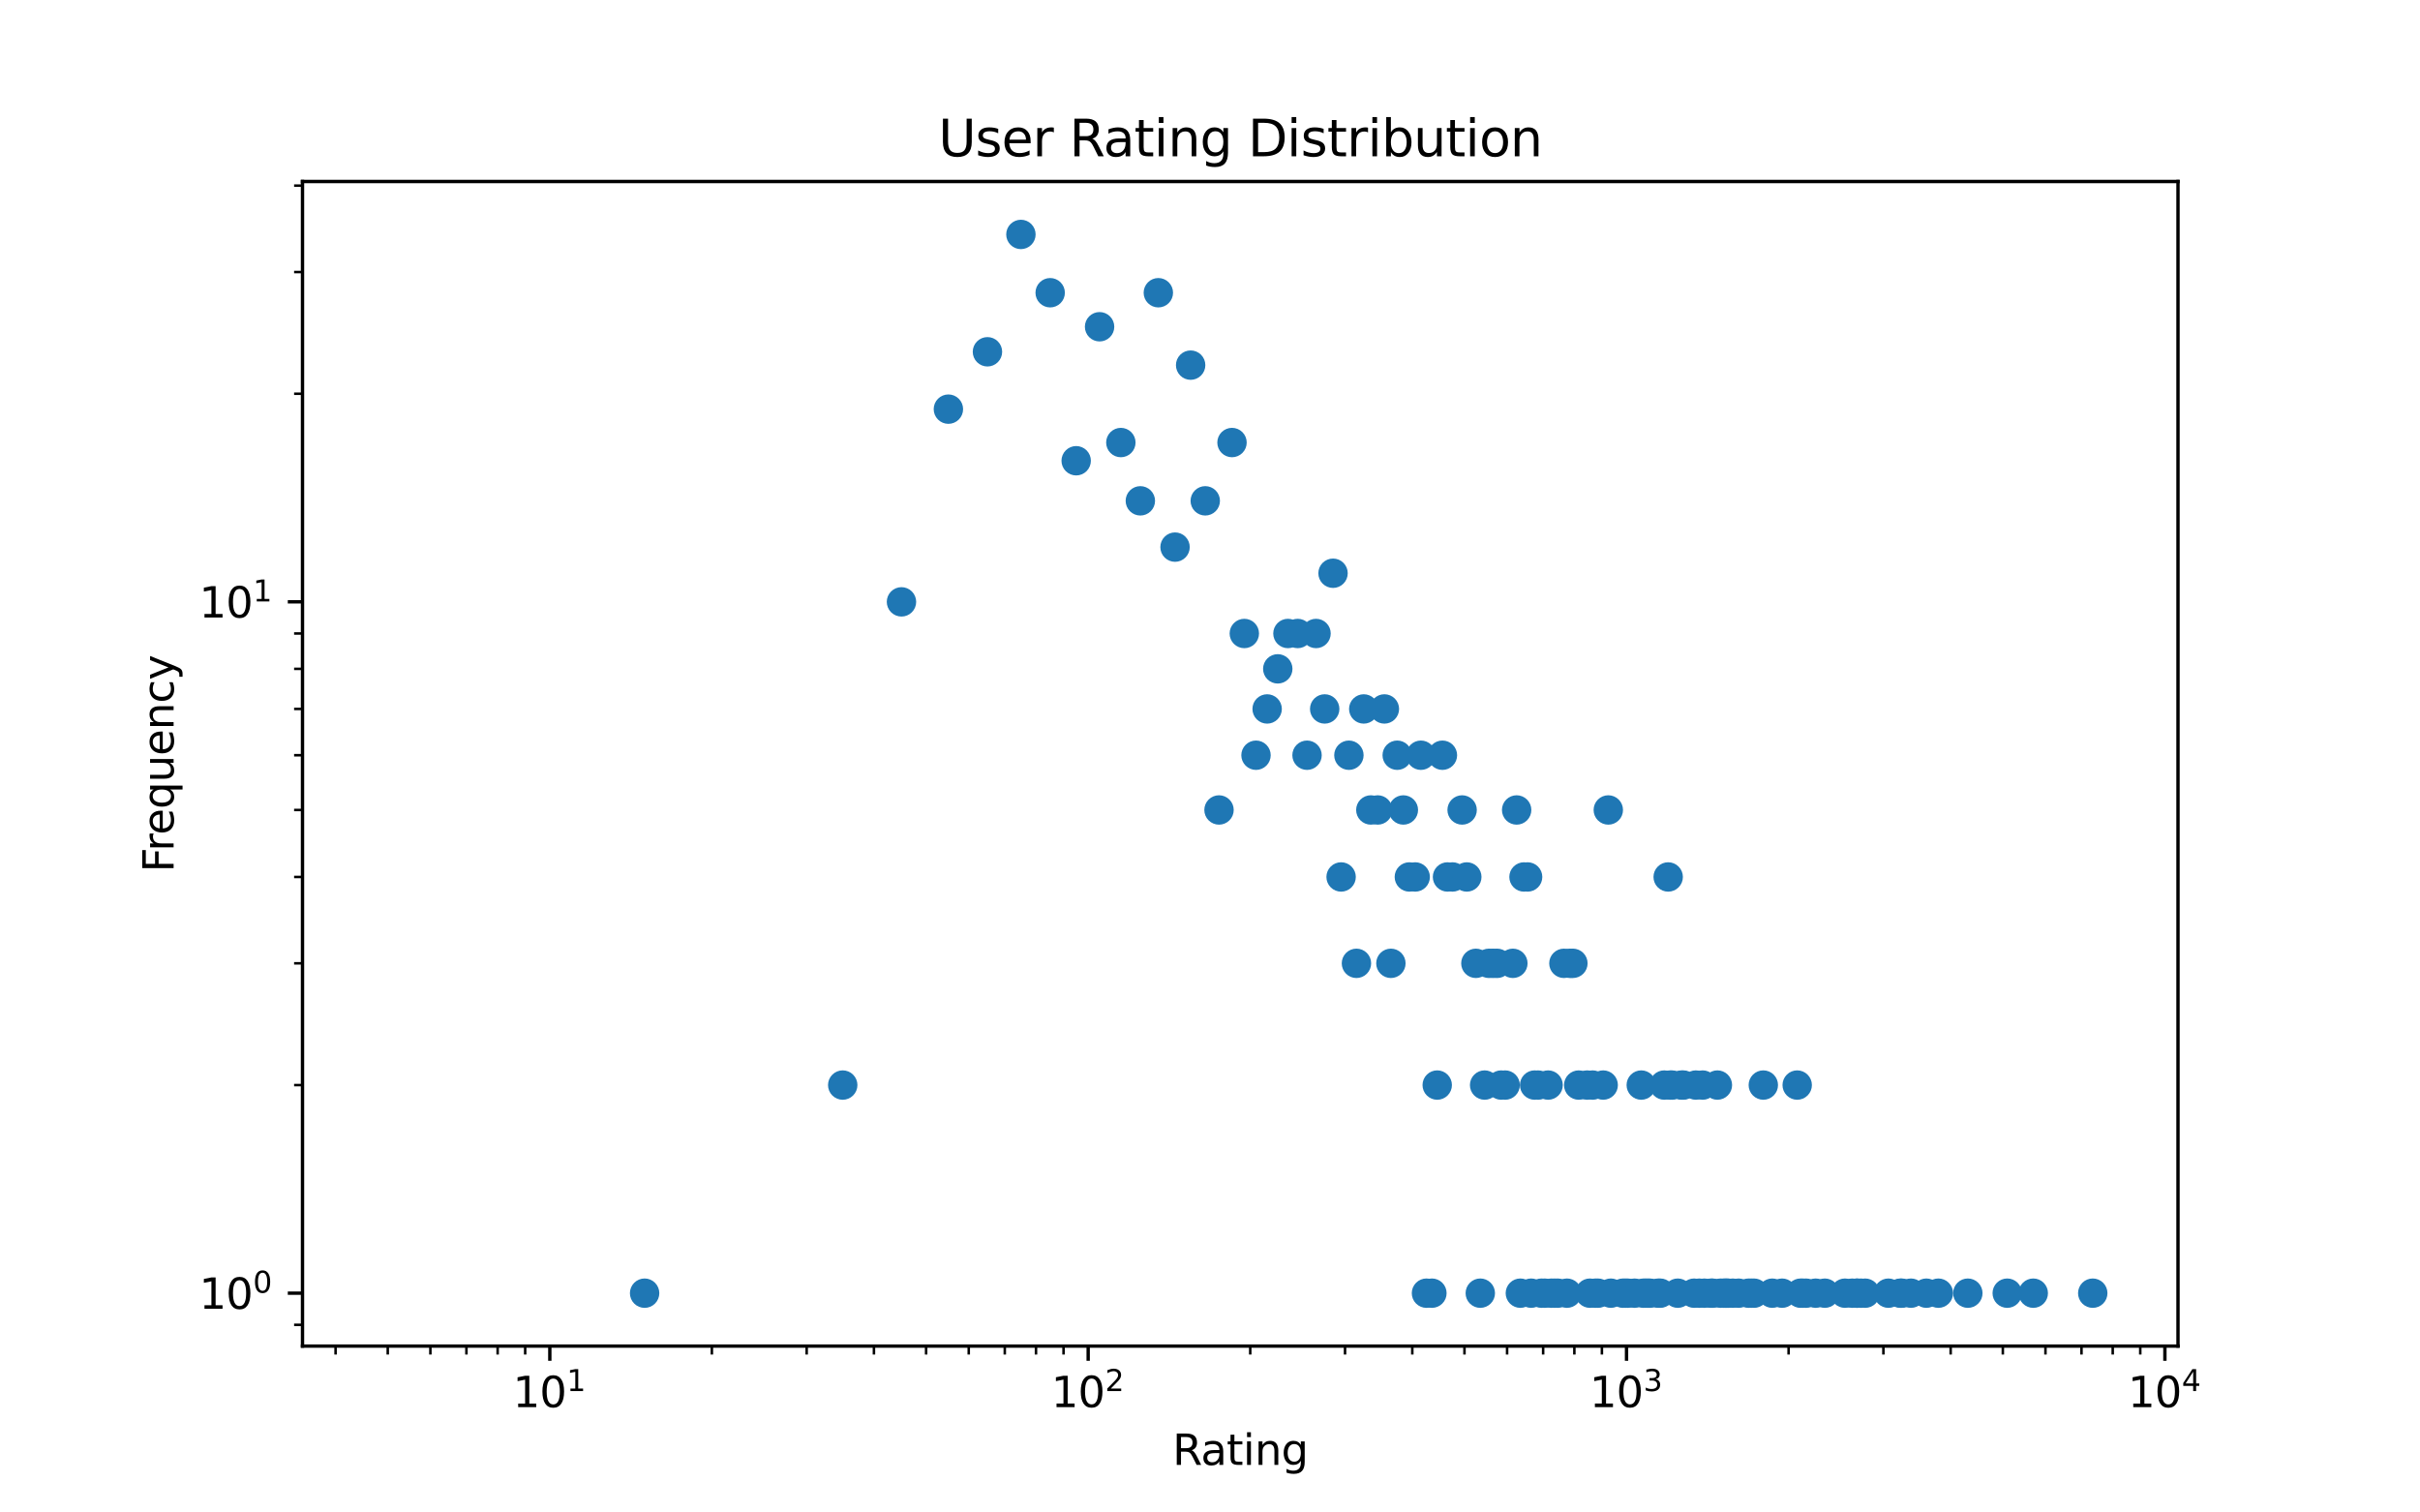<?xml version="1.0" encoding="utf-8" standalone="no"?>
<!DOCTYPE svg PUBLIC "-//W3C//DTD SVG 1.1//EN"
  "http://www.w3.org/Graphics/SVG/1.1/DTD/svg11.dtd">
<svg xmlns:xlink="http://www.w3.org/1999/xlink" width="576pt" height="360pt" viewBox="0 0 576 360" xmlns="http://www.w3.org/2000/svg" version="1.1">
 <defs>
  <style type="text/css">*{stroke-linejoin: round; stroke-linecap: butt}</style>
 </defs>
 <g id="figure_1">
  <g id="patch_1">
   <path d="M 0 360 
L 576 360 
L 576 0 
L 0 0 
z
" style="fill: #ffffff"/>
  </g>
  <g id="axes_1">
   <g id="patch_2">
    <path d="M 72 320.4 
L 518.4 320.4 
L 518.4 43.2 
L 72 43.2 
z
" style="fill: #ffffff"/>
   </g>
   <g id="PathCollection_1">
    <defs>
     <path id="m19fb1ab902" d="M 0 3 
C 0.796 3 1.559 2.684 2.121 2.121 
C 2.684 1.559 3 0.796 3 0 
C 3 -0.796 2.684 -1.559 2.121 -2.121 
C 1.559 -2.684 0.796 -3 0 -3 
C -0.796 -3 -1.559 -2.684 -2.121 -2.121 
C -2.684 -1.559 -3 -0.796 -3 0 
C -3 0.796 -2.684 1.559 -2.121 2.121 
C -1.559 2.684 -0.796 3 0 3 
z
" style="stroke: #1f77b4"/>
    </defs>
    <g clip-path="url(#p2f93cb91f7)">
     <use xlink:href="#m19fb1ab902" x="153.429" y="307.8" style="fill: #1f77b4; stroke: #1f77b4"/>
     <use xlink:href="#m19fb1ab902" x="200.581" y="258.266" style="fill: #1f77b4; stroke: #1f77b4"/>
     <use xlink:href="#m19fb1ab902" x="214.566" y="143.253" style="fill: #1f77b4; stroke: #1f77b4"/>
     <use xlink:href="#m19fb1ab902" x="225.734" y="97.385" style="fill: #1f77b4; stroke: #1f77b4"/>
     <use xlink:href="#m19fb1ab902" x="235.03" y="83.732" style="fill: #1f77b4; stroke: #1f77b4"/>
     <use xlink:href="#m19fb1ab902" x="242.994" y="55.8" style="fill: #1f77b4; stroke: #1f77b4"/>
     <use xlink:href="#m19fb1ab902" x="249.959" y="69.675" style="fill: #1f77b4; stroke: #1f77b4"/>
     <use xlink:href="#m19fb1ab902" x="256.149" y="109.666" style="fill: #1f77b4; stroke: #1f77b4"/>
     <use xlink:href="#m19fb1ab902" x="261.718" y="77.773" style="fill: #1f77b4; stroke: #1f77b4"/>
     <use xlink:href="#m19fb1ab902" x="266.781" y="105.334" style="fill: #1f77b4; stroke: #1f77b4"/>
     <use xlink:href="#m19fb1ab902" x="271.421" y="119.208" style="fill: #1f77b4; stroke: #1f77b4"/>
     <use xlink:href="#m19fb1ab902" x="275.704" y="69.675" style="fill: #1f77b4; stroke: #1f77b4"/>
     <use xlink:href="#m19fb1ab902" x="279.681" y="130.224" style="fill: #1f77b4; stroke: #1f77b4"/>
     <use xlink:href="#m19fb1ab902" x="283.392" y="86.909" style="fill: #1f77b4; stroke: #1f77b4"/>
     <use xlink:href="#m19fb1ab902" x="286.871" y="119.208" style="fill: #1f77b4; stroke: #1f77b4"/>
     <use xlink:href="#m19fb1ab902" x="290.146" y="192.787" style="fill: #1f77b4; stroke: #1f77b4"/>
     <use xlink:href="#m19fb1ab902" x="293.238" y="105.334" style="fill: #1f77b4; stroke: #1f77b4"/>
     <use xlink:href="#m19fb1ab902" x="296.168" y="150.782" style="fill: #1f77b4; stroke: #1f77b4"/>
     <use xlink:href="#m19fb1ab902" x="298.951" y="179.758" style="fill: #1f77b4; stroke: #1f77b4"/>
     <use xlink:href="#m19fb1ab902" x="301.601" y="168.742" style="fill: #1f77b4; stroke: #1f77b4"/>
     <use xlink:href="#m19fb1ab902" x="304.131" y="159.199" style="fill: #1f77b4; stroke: #1f77b4"/>
     <use xlink:href="#m19fb1ab902" x="306.551" y="150.782" style="fill: #1f77b4; stroke: #1f77b4"/>
     <use xlink:href="#m19fb1ab902" x="308.871" y="150.782" style="fill: #1f77b4; stroke: #1f77b4"/>
     <use xlink:href="#m19fb1ab902" x="311.097" y="179.758" style="fill: #1f77b4; stroke: #1f77b4"/>
     <use xlink:href="#m19fb1ab902" x="313.237" y="150.782" style="fill: #1f77b4; stroke: #1f77b4"/>
     <use xlink:href="#m19fb1ab902" x="315.299" y="168.742" style="fill: #1f77b4; stroke: #1f77b4"/>
     <use xlink:href="#m19fb1ab902" x="317.286" y="136.442" style="fill: #1f77b4; stroke: #1f77b4"/>
     <use xlink:href="#m19fb1ab902" x="319.206" y="208.733" style="fill: #1f77b4; stroke: #1f77b4"/>
     <use xlink:href="#m19fb1ab902" x="321.061" y="179.758" style="fill: #1f77b4; stroke: #1f77b4"/>
     <use xlink:href="#m19fb1ab902" x="322.856" y="229.291" style="fill: #1f77b4; stroke: #1f77b4"/>
     <use xlink:href="#m19fb1ab902" x="324.595" y="168.742" style="fill: #1f77b4; stroke: #1f77b4"/>
     <use xlink:href="#m19fb1ab902" x="326.282" y="192.787" style="fill: #1f77b4; stroke: #1f77b4"/>
     <use xlink:href="#m19fb1ab902" x="327.919" y="192.787" style="fill: #1f77b4; stroke: #1f77b4"/>
     <use xlink:href="#m19fb1ab902" x="329.509" y="168.742" style="fill: #1f77b4; stroke: #1f77b4"/>
     <use xlink:href="#m19fb1ab902" x="331.055" y="229.291" style="fill: #1f77b4; stroke: #1f77b4"/>
     <use xlink:href="#m19fb1ab902" x="332.559" y="179.758" style="fill: #1f77b4; stroke: #1f77b4"/>
     <use xlink:href="#m19fb1ab902" x="334.023" y="192.787" style="fill: #1f77b4; stroke: #1f77b4"/>
     <use xlink:href="#m19fb1ab902" x="335.45" y="208.733" style="fill: #1f77b4; stroke: #1f77b4"/>
     <use xlink:href="#m19fb1ab902" x="336.842" y="208.733" style="fill: #1f77b4; stroke: #1f77b4"/>
     <use xlink:href="#m19fb1ab902" x="338.199" y="179.758" style="fill: #1f77b4; stroke: #1f77b4"/>
     <use xlink:href="#m19fb1ab902" x="339.524" y="307.8" style="fill: #1f77b4; stroke: #1f77b4"/>
     <use xlink:href="#m19fb1ab902" x="340.818" y="307.8" style="fill: #1f77b4; stroke: #1f77b4"/>
     <use xlink:href="#m19fb1ab902" x="342.083" y="258.266" style="fill: #1f77b4; stroke: #1f77b4"/>
     <use xlink:href="#m19fb1ab902" x="343.32" y="179.758" style="fill: #1f77b4; stroke: #1f77b4"/>
     <use xlink:href="#m19fb1ab902" x="344.53" y="208.733" style="fill: #1f77b4; stroke: #1f77b4"/>
     <use xlink:href="#m19fb1ab902" x="345.714" y="208.733" style="fill: #1f77b4; stroke: #1f77b4"/>
     <use xlink:href="#m19fb1ab902" x="348.009" y="192.787" style="fill: #1f77b4; stroke: #1f77b4"/>
     <use xlink:href="#m19fb1ab902" x="349.122" y="208.733" style="fill: #1f77b4; stroke: #1f77b4"/>
     <use xlink:href="#m19fb1ab902" x="351.284" y="229.291" style="fill: #1f77b4; stroke: #1f77b4"/>
     <use xlink:href="#m19fb1ab902" x="352.334" y="307.8" style="fill: #1f77b4; stroke: #1f77b4"/>
     <use xlink:href="#m19fb1ab902" x="353.364" y="258.266" style="fill: #1f77b4; stroke: #1f77b4"/>
     <use xlink:href="#m19fb1ab902" x="354.376" y="229.291" style="fill: #1f77b4; stroke: #1f77b4"/>
     <use xlink:href="#m19fb1ab902" x="355.37" y="229.291" style="fill: #1f77b4; stroke: #1f77b4"/>
     <use xlink:href="#m19fb1ab902" x="356.346" y="229.291" style="fill: #1f77b4; stroke: #1f77b4"/>
     <use xlink:href="#m19fb1ab902" x="357.306" y="258.266" style="fill: #1f77b4; stroke: #1f77b4"/>
     <use xlink:href="#m19fb1ab902" x="358.249" y="258.266" style="fill: #1f77b4; stroke: #1f77b4"/>
     <use xlink:href="#m19fb1ab902" x="360.089" y="229.291" style="fill: #1f77b4; stroke: #1f77b4"/>
     <use xlink:href="#m19fb1ab902" x="360.986" y="192.787" style="fill: #1f77b4; stroke: #1f77b4"/>
     <use xlink:href="#m19fb1ab902" x="361.87" y="307.8" style="fill: #1f77b4; stroke: #1f77b4"/>
     <use xlink:href="#m19fb1ab902" x="362.739" y="208.733" style="fill: #1f77b4; stroke: #1f77b4"/>
     <use xlink:href="#m19fb1ab902" x="363.595" y="208.733" style="fill: #1f77b4; stroke: #1f77b4"/>
     <use xlink:href="#m19fb1ab902" x="364.439" y="307.8" style="fill: #1f77b4; stroke: #1f77b4"/>
     <use xlink:href="#m19fb1ab902" x="365.269" y="258.266" style="fill: #1f77b4; stroke: #1f77b4"/>
     <use xlink:href="#m19fb1ab902" x="366.088" y="258.266" style="fill: #1f77b4; stroke: #1f77b4"/>
     <use xlink:href="#m19fb1ab902" x="366.894" y="307.8" style="fill: #1f77b4; stroke: #1f77b4"/>
     <use xlink:href="#m19fb1ab902" x="367.689" y="307.8" style="fill: #1f77b4; stroke: #1f77b4"/>
     <use xlink:href="#m19fb1ab902" x="368.473" y="258.266" style="fill: #1f77b4; stroke: #1f77b4"/>
     <use xlink:href="#m19fb1ab902" x="369.246" y="307.8" style="fill: #1f77b4; stroke: #1f77b4"/>
     <use xlink:href="#m19fb1ab902" x="370.008" y="307.8" style="fill: #1f77b4; stroke: #1f77b4"/>
     <use xlink:href="#m19fb1ab902" x="370.76" y="307.8" style="fill: #1f77b4; stroke: #1f77b4"/>
     <use xlink:href="#m19fb1ab902" x="372.235" y="229.291" style="fill: #1f77b4; stroke: #1f77b4"/>
     <use xlink:href="#m19fb1ab902" x="372.957" y="307.8" style="fill: #1f77b4; stroke: #1f77b4"/>
     <use xlink:href="#m19fb1ab902" x="373.671" y="229.291" style="fill: #1f77b4; stroke: #1f77b4"/>
     <use xlink:href="#m19fb1ab902" x="374.375" y="229.291" style="fill: #1f77b4; stroke: #1f77b4"/>
     <use xlink:href="#m19fb1ab902" x="375.758" y="258.266" style="fill: #1f77b4; stroke: #1f77b4"/>
     <use xlink:href="#m19fb1ab902" x="377.77" y="258.266" style="fill: #1f77b4; stroke: #1f77b4"/>
     <use xlink:href="#m19fb1ab902" x="378.424" y="307.8" style="fill: #1f77b4; stroke: #1f77b4"/>
     <use xlink:href="#m19fb1ab902" x="379.071" y="258.266" style="fill: #1f77b4; stroke: #1f77b4"/>
     <use xlink:href="#m19fb1ab902" x="379.711" y="307.8" style="fill: #1f77b4; stroke: #1f77b4"/>
     <use xlink:href="#m19fb1ab902" x="380.343" y="307.8" style="fill: #1f77b4; stroke: #1f77b4"/>
     <use xlink:href="#m19fb1ab902" x="381.587" y="258.266" style="fill: #1f77b4; stroke: #1f77b4"/>
     <use xlink:href="#m19fb1ab902" x="382.803" y="192.787" style="fill: #1f77b4; stroke: #1f77b4"/>
     <use xlink:href="#m19fb1ab902" x="383.402" y="307.8" style="fill: #1f77b4; stroke: #1f77b4"/>
     <use xlink:href="#m19fb1ab902" x="386.301" y="307.8" style="fill: #1f77b4; stroke: #1f77b4"/>
     <use xlink:href="#m19fb1ab902" x="386.863" y="307.8" style="fill: #1f77b4; stroke: #1f77b4"/>
     <use xlink:href="#m19fb1ab902" x="387.42" y="307.8" style="fill: #1f77b4; stroke: #1f77b4"/>
     <use xlink:href="#m19fb1ab902" x="389.056" y="307.8" style="fill: #1f77b4; stroke: #1f77b4"/>
     <use xlink:href="#m19fb1ab902" x="390.647" y="258.266" style="fill: #1f77b4; stroke: #1f77b4"/>
     <use xlink:href="#m19fb1ab902" x="391.167" y="307.8" style="fill: #1f77b4; stroke: #1f77b4"/>
     <use xlink:href="#m19fb1ab902" x="391.682" y="307.8" style="fill: #1f77b4; stroke: #1f77b4"/>
     <use xlink:href="#m19fb1ab902" x="392.192" y="307.8" style="fill: #1f77b4; stroke: #1f77b4"/>
     <use xlink:href="#m19fb1ab902" x="392.698" y="307.8" style="fill: #1f77b4; stroke: #1f77b4"/>
     <use xlink:href="#m19fb1ab902" x="394.677" y="307.8" style="fill: #1f77b4; stroke: #1f77b4"/>
     <use xlink:href="#m19fb1ab902" x="395.161" y="307.8" style="fill: #1f77b4; stroke: #1f77b4"/>
     <use xlink:href="#m19fb1ab902" x="396.117" y="258.266" style="fill: #1f77b4; stroke: #1f77b4"/>
     <use xlink:href="#m19fb1ab902" x="397.056" y="208.733" style="fill: #1f77b4; stroke: #1f77b4"/>
     <use xlink:href="#m19fb1ab902" x="397.52" y="258.266" style="fill: #1f77b4; stroke: #1f77b4"/>
     <use xlink:href="#m19fb1ab902" x="397.979" y="258.266" style="fill: #1f77b4; stroke: #1f77b4"/>
     <use xlink:href="#m19fb1ab902" x="399.337" y="307.8" style="fill: #1f77b4; stroke: #1f77b4"/>
     <use xlink:href="#m19fb1ab902" x="400.224" y="258.266" style="fill: #1f77b4; stroke: #1f77b4"/>
     <use xlink:href="#m19fb1ab902" x="400.662" y="258.266" style="fill: #1f77b4; stroke: #1f77b4"/>
     <use xlink:href="#m19fb1ab902" x="403.221" y="307.8" style="fill: #1f77b4; stroke: #1f77b4"/>
     <use xlink:href="#m19fb1ab902" x="403.636" y="258.266" style="fill: #1f77b4; stroke: #1f77b4"/>
     <use xlink:href="#m19fb1ab902" x="404.458" y="307.8" style="fill: #1f77b4; stroke: #1f77b4"/>
     <use xlink:href="#m19fb1ab902" x="405.267" y="258.266" style="fill: #1f77b4; stroke: #1f77b4"/>
     <use xlink:href="#m19fb1ab902" x="405.668" y="307.8" style="fill: #1f77b4; stroke: #1f77b4"/>
     <use xlink:href="#m19fb1ab902" x="407.241" y="307.8" style="fill: #1f77b4; stroke: #1f77b4"/>
     <use xlink:href="#m19fb1ab902" x="407.627" y="307.8" style="fill: #1f77b4; stroke: #1f77b4"/>
     <use xlink:href="#m19fb1ab902" x="408.771" y="258.266" style="fill: #1f77b4; stroke: #1f77b4"/>
     <use xlink:href="#m19fb1ab902" x="409.52" y="307.8" style="fill: #1f77b4; stroke: #1f77b4"/>
     <use xlink:href="#m19fb1ab902" x="410.26" y="307.8" style="fill: #1f77b4; stroke: #1f77b4"/>
     <use xlink:href="#m19fb1ab902" x="410.626" y="307.8" style="fill: #1f77b4; stroke: #1f77b4"/>
     <use xlink:href="#m19fb1ab902" x="410.99" y="307.8" style="fill: #1f77b4; stroke: #1f77b4"/>
     <use xlink:href="#m19fb1ab902" x="411.351" y="307.8" style="fill: #1f77b4; stroke: #1f77b4"/>
     <use xlink:href="#m19fb1ab902" x="412.421" y="307.8" style="fill: #1f77b4; stroke: #1f77b4"/>
     <use xlink:href="#m19fb1ab902" x="413.817" y="307.8" style="fill: #1f77b4; stroke: #1f77b4"/>
     <use xlink:href="#m19fb1ab902" x="416.178" y="307.8" style="fill: #1f77b4; stroke: #1f77b4"/>
     <use xlink:href="#m19fb1ab902" x="416.835" y="307.8" style="fill: #1f77b4; stroke: #1f77b4"/>
     <use xlink:href="#m19fb1ab902" x="417.484" y="307.8" style="fill: #1f77b4; stroke: #1f77b4"/>
     <use xlink:href="#m19fb1ab902" x="419.697" y="258.266" style="fill: #1f77b4; stroke: #1f77b4"/>
     <use xlink:href="#m19fb1ab902" x="421.826" y="307.8" style="fill: #1f77b4; stroke: #1f77b4"/>
     <use xlink:href="#m19fb1ab902" x="424.164" y="307.8" style="fill: #1f77b4; stroke: #1f77b4"/>
     <use xlink:href="#m19fb1ab902" x="427.764" y="258.266" style="fill: #1f77b4; stroke: #1f77b4"/>
     <use xlink:href="#m19fb1ab902" x="428.563" y="307.8" style="fill: #1f77b4; stroke: #1f77b4"/>
     <use xlink:href="#m19fb1ab902" x="429.089" y="307.8" style="fill: #1f77b4; stroke: #1f77b4"/>
     <use xlink:href="#m19fb1ab902" x="429.87" y="307.8" style="fill: #1f77b4; stroke: #1f77b4"/>
     <use xlink:href="#m19fb1ab902" x="432.146" y="307.8" style="fill: #1f77b4; stroke: #1f77b4"/>
     <use xlink:href="#m19fb1ab902" x="434.334" y="307.8" style="fill: #1f77b4; stroke: #1f77b4"/>
     <use xlink:href="#m19fb1ab902" x="439.126" y="307.8" style="fill: #1f77b4; stroke: #1f77b4"/>
     <use xlink:href="#m19fb1ab902" x="440.849" y="307.8" style="fill: #1f77b4; stroke: #1f77b4"/>
     <use xlink:href="#m19fb1ab902" x="441.899" y="307.8" style="fill: #1f77b4; stroke: #1f77b4"/>
     <use xlink:href="#m19fb1ab902" x="442.106" y="307.8" style="fill: #1f77b4; stroke: #1f77b4"/>
     <use xlink:href="#m19fb1ab902" x="442.929" y="307.8" style="fill: #1f77b4; stroke: #1f77b4"/>
     <use xlink:href="#m19fb1ab902" x="443.941" y="307.8" style="fill: #1f77b4; stroke: #1f77b4"/>
     <use xlink:href="#m19fb1ab902" x="449.473" y="307.8" style="fill: #1f77b4; stroke: #1f77b4"/>
     <use xlink:href="#m19fb1ab902" x="452.304" y="307.8" style="fill: #1f77b4; stroke: #1f77b4"/>
     <use xlink:href="#m19fb1ab902" x="452.648" y="307.8" style="fill: #1f77b4; stroke: #1f77b4"/>
     <use xlink:href="#m19fb1ab902" x="454.834" y="307.8" style="fill: #1f77b4; stroke: #1f77b4"/>
     <use xlink:href="#m19fb1ab902" x="458.503" y="307.8" style="fill: #1f77b4; stroke: #1f77b4"/>
     <use xlink:href="#m19fb1ab902" x="461.361" y="307.8" style="fill: #1f77b4; stroke: #1f77b4"/>
     <use xlink:href="#m19fb1ab902" x="468.379" y="307.8" style="fill: #1f77b4; stroke: #1f77b4"/>
     <use xlink:href="#m19fb1ab902" x="477.755" y="307.8" style="fill: #1f77b4; stroke: #1f77b4"/>
     <use xlink:href="#m19fb1ab902" x="483.95" y="307.8" style="fill: #1f77b4; stroke: #1f77b4"/>
     <use xlink:href="#m19fb1ab902" x="498.109" y="307.8" style="fill: #1f77b4; stroke: #1f77b4"/>
    </g>
   </g>
   <g id="matplotlib.axis_1">
    <g id="xtick_1">
     <g id="line2d_1">
      <defs>
       <path id="m85a5ecf337" d="M 0 0 
L 0 3.5 
" style="stroke: #000000; stroke-width: 0.8"/>
      </defs>
      <g>
       <use xlink:href="#m85a5ecf337" x="130.865" y="320.4" style="stroke: #000000; stroke-width: 0.8"/>
      </g>
     </g>
     <g id="text_1">
      <!-- $\mathdefault{10^{1}}$ -->
      <g transform="translate(122.065 334.998) scale(0.1 -0.1)">
       <defs>
        <path id="DejaVuSans-31" d="M 794 531 
L 1825 531 
L 1825 4091 
L 703 3866 
L 703 4441 
L 1819 4666 
L 2450 4666 
L 2450 531 
L 3481 531 
L 3481 0 
L 794 0 
L 794 531 
z
" transform="scale(0.016)"/>
        <path id="DejaVuSans-30" d="M 2034 4250 
Q 1547 4250 1301 3770 
Q 1056 3291 1056 2328 
Q 1056 1369 1301 889 
Q 1547 409 2034 409 
Q 2525 409 2770 889 
Q 3016 1369 3016 2328 
Q 3016 3291 2770 3770 
Q 2525 4250 2034 4250 
z
M 2034 4750 
Q 2819 4750 3233 4129 
Q 3647 3509 3647 2328 
Q 3647 1150 3233 529 
Q 2819 -91 2034 -91 
Q 1250 -91 836 529 
Q 422 1150 422 2328 
Q 422 3509 836 4129 
Q 1250 4750 2034 4750 
z
" transform="scale(0.016)"/>
       </defs>
       <use xlink:href="#DejaVuSans-31" transform="translate(0 0.684)"/>
       <use xlink:href="#DejaVuSans-30" transform="translate(63.623 0.684)"/>
       <use xlink:href="#DejaVuSans-31" transform="translate(128.203 38.966) scale(0.7)"/>
      </g>
     </g>
    </g>
    <g id="xtick_2">
     <g id="line2d_2">
      <g>
       <use xlink:href="#m85a5ecf337" x="259.003" y="320.4" style="stroke: #000000; stroke-width: 0.8"/>
      </g>
     </g>
     <g id="text_2">
      <!-- $\mathdefault{10^{2}}$ -->
      <g transform="translate(250.203 334.998) scale(0.1 -0.1)">
       <defs>
        <path id="DejaVuSans-32" d="M 1228 531 
L 3431 531 
L 3431 0 
L 469 0 
L 469 531 
Q 828 903 1448 1529 
Q 2069 2156 2228 2338 
Q 2531 2678 2651 2914 
Q 2772 3150 2772 3378 
Q 2772 3750 2511 3984 
Q 2250 4219 1831 4219 
Q 1534 4219 1204 4116 
Q 875 4013 500 3803 
L 500 4441 
Q 881 4594 1212 4672 
Q 1544 4750 1819 4750 
Q 2544 4750 2975 4387 
Q 3406 4025 3406 3419 
Q 3406 3131 3298 2873 
Q 3191 2616 2906 2266 
Q 2828 2175 2409 1742 
Q 1991 1309 1228 531 
z
" transform="scale(0.016)"/>
       </defs>
       <use xlink:href="#DejaVuSans-31" transform="translate(0 0.766)"/>
       <use xlink:href="#DejaVuSans-30" transform="translate(63.623 0.766)"/>
       <use xlink:href="#DejaVuSans-32" transform="translate(128.203 39.047) scale(0.7)"/>
      </g>
     </g>
    </g>
    <g id="xtick_3">
     <g id="line2d_3">
      <g>
       <use xlink:href="#m85a5ecf337" x="387.142" y="320.4" style="stroke: #000000; stroke-width: 0.8"/>
      </g>
     </g>
     <g id="text_3">
      <!-- $\mathdefault{10^{3}}$ -->
      <g transform="translate(378.342 334.998) scale(0.1 -0.1)">
       <defs>
        <path id="DejaVuSans-33" d="M 2597 2516 
Q 3050 2419 3304 2112 
Q 3559 1806 3559 1356 
Q 3559 666 3084 287 
Q 2609 -91 1734 -91 
Q 1441 -91 1130 -33 
Q 819 25 488 141 
L 488 750 
Q 750 597 1062 519 
Q 1375 441 1716 441 
Q 2309 441 2620 675 
Q 2931 909 2931 1356 
Q 2931 1769 2642 2001 
Q 2353 2234 1838 2234 
L 1294 2234 
L 1294 2753 
L 1863 2753 
Q 2328 2753 2575 2939 
Q 2822 3125 2822 3475 
Q 2822 3834 2567 4026 
Q 2313 4219 1838 4219 
Q 1578 4219 1281 4162 
Q 984 4106 628 3988 
L 628 4550 
Q 988 4650 1302 4700 
Q 1616 4750 1894 4750 
Q 2613 4750 3031 4423 
Q 3450 4097 3450 3541 
Q 3450 3153 3228 2886 
Q 3006 2619 2597 2516 
z
" transform="scale(0.016)"/>
       </defs>
       <use xlink:href="#DejaVuSans-31" transform="translate(0 0.766)"/>
       <use xlink:href="#DejaVuSans-30" transform="translate(63.623 0.766)"/>
       <use xlink:href="#DejaVuSans-33" transform="translate(128.203 39.047) scale(0.7)"/>
      </g>
     </g>
    </g>
    <g id="xtick_4">
     <g id="line2d_4">
      <g>
       <use xlink:href="#m85a5ecf337" x="515.281" y="320.4" style="stroke: #000000; stroke-width: 0.8"/>
      </g>
     </g>
     <g id="text_4">
      <!-- $\mathdefault{10^{4}}$ -->
      <g transform="translate(506.481 334.998) scale(0.1 -0.1)">
       <defs>
        <path id="DejaVuSans-34" d="M 2419 4116 
L 825 1625 
L 2419 1625 
L 2419 4116 
z
M 2253 4666 
L 3047 4666 
L 3047 1625 
L 3713 1625 
L 3713 1100 
L 3047 1100 
L 3047 0 
L 2419 0 
L 2419 1100 
L 313 1100 
L 313 1709 
L 2253 4666 
z
" transform="scale(0.016)"/>
       </defs>
       <use xlink:href="#DejaVuSans-31" transform="translate(0 0.684)"/>
       <use xlink:href="#DejaVuSans-30" transform="translate(63.623 0.684)"/>
       <use xlink:href="#DejaVuSans-34" transform="translate(128.203 38.966) scale(0.7)"/>
      </g>
     </g>
    </g>
    <g id="xtick_5">
     <g id="line2d_5">
      <defs>
       <path id="me189295551" d="M 0 0 
L 0 2 
" style="stroke: #000000; stroke-width: 0.6"/>
      </defs>
      <g>
       <use xlink:href="#me189295551" x="79.873" y="320.4" style="stroke: #000000; stroke-width: 0.6"/>
      </g>
     </g>
    </g>
    <g id="xtick_6">
     <g id="line2d_6">
      <g>
       <use xlink:href="#me189295551" x="92.291" y="320.4" style="stroke: #000000; stroke-width: 0.6"/>
      </g>
     </g>
    </g>
    <g id="xtick_7">
     <g id="line2d_7">
      <g>
       <use xlink:href="#me189295551" x="102.437" y="320.4" style="stroke: #000000; stroke-width: 0.6"/>
      </g>
     </g>
    </g>
    <g id="xtick_8">
     <g id="line2d_8">
      <g>
       <use xlink:href="#me189295551" x="111.016" y="320.4" style="stroke: #000000; stroke-width: 0.6"/>
      </g>
     </g>
    </g>
    <g id="xtick_9">
     <g id="line2d_9">
      <g>
       <use xlink:href="#me189295551" x="118.447" y="320.4" style="stroke: #000000; stroke-width: 0.6"/>
      </g>
     </g>
    </g>
    <g id="xtick_10">
     <g id="line2d_10">
      <g>
       <use xlink:href="#me189295551" x="125.001" y="320.4" style="stroke: #000000; stroke-width: 0.6"/>
      </g>
     </g>
    </g>
    <g id="xtick_11">
     <g id="line2d_11">
      <g>
       <use xlink:href="#me189295551" x="169.438" y="320.4" style="stroke: #000000; stroke-width: 0.6"/>
      </g>
     </g>
    </g>
    <g id="xtick_12">
     <g id="line2d_12">
      <g>
       <use xlink:href="#me189295551" x="192.002" y="320.4" style="stroke: #000000; stroke-width: 0.6"/>
      </g>
     </g>
    </g>
    <g id="xtick_13">
     <g id="line2d_13">
      <g>
       <use xlink:href="#me189295551" x="208.012" y="320.4" style="stroke: #000000; stroke-width: 0.6"/>
      </g>
     </g>
    </g>
    <g id="xtick_14">
     <g id="line2d_14">
      <g>
       <use xlink:href="#me189295551" x="220.43" y="320.4" style="stroke: #000000; stroke-width: 0.6"/>
      </g>
     </g>
    </g>
    <g id="xtick_15">
     <g id="line2d_15">
      <g>
       <use xlink:href="#me189295551" x="230.576" y="320.4" style="stroke: #000000; stroke-width: 0.6"/>
      </g>
     </g>
    </g>
    <g id="xtick_16">
     <g id="line2d_16">
      <g>
       <use xlink:href="#me189295551" x="239.154" y="320.4" style="stroke: #000000; stroke-width: 0.6"/>
      </g>
     </g>
    </g>
    <g id="xtick_17">
     <g id="line2d_17">
      <g>
       <use xlink:href="#me189295551" x="246.585" y="320.4" style="stroke: #000000; stroke-width: 0.6"/>
      </g>
     </g>
    </g>
    <g id="xtick_18">
     <g id="line2d_18">
      <g>
       <use xlink:href="#me189295551" x="253.14" y="320.4" style="stroke: #000000; stroke-width: 0.6"/>
      </g>
     </g>
    </g>
    <g id="xtick_19">
     <g id="line2d_19">
      <g>
       <use xlink:href="#me189295551" x="297.577" y="320.4" style="stroke: #000000; stroke-width: 0.6"/>
      </g>
     </g>
    </g>
    <g id="xtick_20">
     <g id="line2d_20">
      <g>
       <use xlink:href="#me189295551" x="320.141" y="320.4" style="stroke: #000000; stroke-width: 0.6"/>
      </g>
     </g>
    </g>
    <g id="xtick_21">
     <g id="line2d_21">
      <g>
       <use xlink:href="#me189295551" x="336.15" y="320.4" style="stroke: #000000; stroke-width: 0.6"/>
      </g>
     </g>
    </g>
    <g id="xtick_22">
     <g id="line2d_22">
      <g>
       <use xlink:href="#me189295551" x="348.568" y="320.4" style="stroke: #000000; stroke-width: 0.6"/>
      </g>
     </g>
    </g>
    <g id="xtick_23">
     <g id="line2d_23">
      <g>
       <use xlink:href="#me189295551" x="358.715" y="320.4" style="stroke: #000000; stroke-width: 0.6"/>
      </g>
     </g>
    </g>
    <g id="xtick_24">
     <g id="line2d_24">
      <g>
       <use xlink:href="#me189295551" x="367.293" y="320.4" style="stroke: #000000; stroke-width: 0.6"/>
      </g>
     </g>
    </g>
    <g id="xtick_25">
     <g id="line2d_25">
      <g>
       <use xlink:href="#me189295551" x="374.724" y="320.4" style="stroke: #000000; stroke-width: 0.6"/>
      </g>
     </g>
    </g>
    <g id="xtick_26">
     <g id="line2d_26">
      <g>
       <use xlink:href="#me189295551" x="381.279" y="320.4" style="stroke: #000000; stroke-width: 0.6"/>
      </g>
     </g>
    </g>
    <g id="xtick_27">
     <g id="line2d_27">
      <g>
       <use xlink:href="#me189295551" x="425.716" y="320.4" style="stroke: #000000; stroke-width: 0.6"/>
      </g>
     </g>
    </g>
    <g id="xtick_28">
     <g id="line2d_28">
      <g>
       <use xlink:href="#me189295551" x="448.28" y="320.4" style="stroke: #000000; stroke-width: 0.6"/>
      </g>
     </g>
    </g>
    <g id="xtick_29">
     <g id="line2d_29">
      <g>
       <use xlink:href="#me189295551" x="464.289" y="320.4" style="stroke: #000000; stroke-width: 0.6"/>
      </g>
     </g>
    </g>
    <g id="xtick_30">
     <g id="line2d_30">
      <g>
       <use xlink:href="#me189295551" x="476.707" y="320.4" style="stroke: #000000; stroke-width: 0.6"/>
      </g>
     </g>
    </g>
    <g id="xtick_31">
     <g id="line2d_31">
      <g>
       <use xlink:href="#me189295551" x="486.853" y="320.4" style="stroke: #000000; stroke-width: 0.6"/>
      </g>
     </g>
    </g>
    <g id="xtick_32">
     <g id="line2d_32">
      <g>
       <use xlink:href="#me189295551" x="495.432" y="320.4" style="stroke: #000000; stroke-width: 0.6"/>
      </g>
     </g>
    </g>
    <g id="xtick_33">
     <g id="line2d_33">
      <g>
       <use xlink:href="#me189295551" x="502.863" y="320.4" style="stroke: #000000; stroke-width: 0.6"/>
      </g>
     </g>
    </g>
    <g id="xtick_34">
     <g id="line2d_34">
      <g>
       <use xlink:href="#me189295551" x="509.417" y="320.4" style="stroke: #000000; stroke-width: 0.6"/>
      </g>
     </g>
    </g>
    <g id="text_5">
     <!-- Rating -->
     <g transform="translate(279.082 348.677) scale(0.1 -0.1)">
      <defs>
       <path id="DejaVuSans-52" d="M 2841 2188 
Q 3044 2119 3236 1894 
Q 3428 1669 3622 1275 
L 4263 0 
L 3584 0 
L 2988 1197 
Q 2756 1666 2539 1819 
Q 2322 1972 1947 1972 
L 1259 1972 
L 1259 0 
L 628 0 
L 628 4666 
L 2053 4666 
Q 2853 4666 3247 4331 
Q 3641 3997 3641 3322 
Q 3641 2881 3436 2590 
Q 3231 2300 2841 2188 
z
M 1259 4147 
L 1259 2491 
L 2053 2491 
Q 2509 2491 2742 2702 
Q 2975 2913 2975 3322 
Q 2975 3731 2742 3939 
Q 2509 4147 2053 4147 
L 1259 4147 
z
" transform="scale(0.016)"/>
       <path id="DejaVuSans-61" d="M 2194 1759 
Q 1497 1759 1228 1600 
Q 959 1441 959 1056 
Q 959 750 1161 570 
Q 1363 391 1709 391 
Q 2188 391 2477 730 
Q 2766 1069 2766 1631 
L 2766 1759 
L 2194 1759 
z
M 3341 1997 
L 3341 0 
L 2766 0 
L 2766 531 
Q 2569 213 2275 61 
Q 1981 -91 1556 -91 
Q 1019 -91 701 211 
Q 384 513 384 1019 
Q 384 1609 779 1909 
Q 1175 2209 1959 2209 
L 2766 2209 
L 2766 2266 
Q 2766 2663 2505 2880 
Q 2244 3097 1772 3097 
Q 1472 3097 1187 3025 
Q 903 2953 641 2809 
L 641 3341 
Q 956 3463 1253 3523 
Q 1550 3584 1831 3584 
Q 2591 3584 2966 3190 
Q 3341 2797 3341 1997 
z
" transform="scale(0.016)"/>
       <path id="DejaVuSans-74" d="M 1172 4494 
L 1172 3500 
L 2356 3500 
L 2356 3053 
L 1172 3053 
L 1172 1153 
Q 1172 725 1289 603 
Q 1406 481 1766 481 
L 2356 481 
L 2356 0 
L 1766 0 
Q 1100 0 847 248 
Q 594 497 594 1153 
L 594 3053 
L 172 3053 
L 172 3500 
L 594 3500 
L 594 4494 
L 1172 4494 
z
" transform="scale(0.016)"/>
       <path id="DejaVuSans-69" d="M 603 3500 
L 1178 3500 
L 1178 0 
L 603 0 
L 603 3500 
z
M 603 4863 
L 1178 4863 
L 1178 4134 
L 603 4134 
L 603 4863 
z
" transform="scale(0.016)"/>
       <path id="DejaVuSans-6e" d="M 3513 2113 
L 3513 0 
L 2938 0 
L 2938 2094 
Q 2938 2591 2744 2837 
Q 2550 3084 2163 3084 
Q 1697 3084 1428 2787 
Q 1159 2491 1159 1978 
L 1159 0 
L 581 0 
L 581 3500 
L 1159 3500 
L 1159 2956 
Q 1366 3272 1645 3428 
Q 1925 3584 2291 3584 
Q 2894 3584 3203 3211 
Q 3513 2838 3513 2113 
z
" transform="scale(0.016)"/>
       <path id="DejaVuSans-67" d="M 2906 1791 
Q 2906 2416 2648 2759 
Q 2391 3103 1925 3103 
Q 1463 3103 1205 2759 
Q 947 2416 947 1791 
Q 947 1169 1205 825 
Q 1463 481 1925 481 
Q 2391 481 2648 825 
Q 2906 1169 2906 1791 
z
M 3481 434 
Q 3481 -459 3084 -895 
Q 2688 -1331 1869 -1331 
Q 1566 -1331 1297 -1286 
Q 1028 -1241 775 -1147 
L 775 -588 
Q 1028 -725 1275 -790 
Q 1522 -856 1778 -856 
Q 2344 -856 2625 -561 
Q 2906 -266 2906 331 
L 2906 616 
Q 2728 306 2450 153 
Q 2172 0 1784 0 
Q 1141 0 747 490 
Q 353 981 353 1791 
Q 353 2603 747 3093 
Q 1141 3584 1784 3584 
Q 2172 3584 2450 3431 
Q 2728 3278 2906 2969 
L 2906 3500 
L 3481 3500 
L 3481 434 
z
" transform="scale(0.016)"/>
      </defs>
      <use xlink:href="#DejaVuSans-52"/>
      <use xlink:href="#DejaVuSans-61" transform="translate(67.232 0)"/>
      <use xlink:href="#DejaVuSans-74" transform="translate(128.512 0)"/>
      <use xlink:href="#DejaVuSans-69" transform="translate(167.721 0)"/>
      <use xlink:href="#DejaVuSans-6e" transform="translate(195.504 0)"/>
      <use xlink:href="#DejaVuSans-67" transform="translate(258.883 0)"/>
     </g>
    </g>
   </g>
   <g id="matplotlib.axis_2">
    <g id="ytick_1">
     <g id="line2d_35">
      <defs>
       <path id="medee766fec" d="M 0 0 
L -3.5 0 
" style="stroke: #000000; stroke-width: 0.8"/>
      </defs>
      <g>
       <use xlink:href="#medee766fec" x="72" y="307.8" style="stroke: #000000; stroke-width: 0.8"/>
      </g>
     </g>
     <g id="text_6">
      <!-- $\mathdefault{10^{0}}$ -->
      <g transform="translate(47.4 311.599) scale(0.1 -0.1)">
       <use xlink:href="#DejaVuSans-31" transform="translate(0 0.766)"/>
       <use xlink:href="#DejaVuSans-30" transform="translate(63.623 0.766)"/>
       <use xlink:href="#DejaVuSans-30" transform="translate(128.203 39.047) scale(0.7)"/>
      </g>
     </g>
    </g>
    <g id="ytick_2">
     <g id="line2d_36">
      <g>
       <use xlink:href="#medee766fec" x="72" y="143.253" style="stroke: #000000; stroke-width: 0.8"/>
      </g>
     </g>
     <g id="text_7">
      <!-- $\mathdefault{10^{1}}$ -->
      <g transform="translate(47.4 147.052) scale(0.1 -0.1)">
       <use xlink:href="#DejaVuSans-31" transform="translate(0 0.684)"/>
       <use xlink:href="#DejaVuSans-30" transform="translate(63.623 0.684)"/>
       <use xlink:href="#DejaVuSans-31" transform="translate(128.203 38.966) scale(0.7)"/>
      </g>
     </g>
    </g>
    <g id="ytick_3">
     <g id="line2d_37">
      <defs>
       <path id="m78dc66b55e" d="M 0 0 
L -2 0 
" style="stroke: #000000; stroke-width: 0.6"/>
      </defs>
      <g>
       <use xlink:href="#m78dc66b55e" x="72" y="315.329" style="stroke: #000000; stroke-width: 0.6"/>
      </g>
     </g>
    </g>
    <g id="ytick_4">
     <g id="line2d_38">
      <g>
       <use xlink:href="#m78dc66b55e" x="72" y="258.266" style="stroke: #000000; stroke-width: 0.6"/>
      </g>
     </g>
    </g>
    <g id="ytick_5">
     <g id="line2d_39">
      <g>
       <use xlink:href="#m78dc66b55e" x="72" y="229.291" style="stroke: #000000; stroke-width: 0.6"/>
      </g>
     </g>
    </g>
    <g id="ytick_6">
     <g id="line2d_40">
      <g>
       <use xlink:href="#m78dc66b55e" x="72" y="208.733" style="stroke: #000000; stroke-width: 0.6"/>
      </g>
     </g>
    </g>
    <g id="ytick_7">
     <g id="line2d_41">
      <g>
       <use xlink:href="#m78dc66b55e" x="72" y="192.787" style="stroke: #000000; stroke-width: 0.6"/>
      </g>
     </g>
    </g>
    <g id="ytick_8">
     <g id="line2d_42">
      <g>
       <use xlink:href="#m78dc66b55e" x="72" y="179.758" style="stroke: #000000; stroke-width: 0.6"/>
      </g>
     </g>
    </g>
    <g id="ytick_9">
     <g id="line2d_43">
      <g>
       <use xlink:href="#m78dc66b55e" x="72" y="168.742" style="stroke: #000000; stroke-width: 0.6"/>
      </g>
     </g>
    </g>
    <g id="ytick_10">
     <g id="line2d_44">
      <g>
       <use xlink:href="#m78dc66b55e" x="72" y="159.199" style="stroke: #000000; stroke-width: 0.6"/>
      </g>
     </g>
    </g>
    <g id="ytick_11">
     <g id="line2d_45">
      <g>
       <use xlink:href="#m78dc66b55e" x="72" y="150.782" style="stroke: #000000; stroke-width: 0.6"/>
      </g>
     </g>
    </g>
    <g id="ytick_12">
     <g id="line2d_46">
      <g>
       <use xlink:href="#m78dc66b55e" x="72" y="93.72" style="stroke: #000000; stroke-width: 0.6"/>
      </g>
     </g>
    </g>
    <g id="ytick_13">
     <g id="line2d_47">
      <g>
       <use xlink:href="#m78dc66b55e" x="72" y="64.744" style="stroke: #000000; stroke-width: 0.6"/>
      </g>
     </g>
    </g>
    <g id="ytick_14">
     <g id="line2d_48">
      <g>
       <use xlink:href="#m78dc66b55e" x="72" y="44.186" style="stroke: #000000; stroke-width: 0.6"/>
      </g>
     </g>
    </g>
    <g id="text_8">
     <!-- Frequency -->
     <g transform="translate(41.32 207.63) rotate(-90) scale(0.1 -0.1)">
      <defs>
       <path id="DejaVuSans-46" d="M 628 4666 
L 3309 4666 
L 3309 4134 
L 1259 4134 
L 1259 2759 
L 3109 2759 
L 3109 2228 
L 1259 2228 
L 1259 0 
L 628 0 
L 628 4666 
z
" transform="scale(0.016)"/>
       <path id="DejaVuSans-72" d="M 2631 2963 
Q 2534 3019 2420 3045 
Q 2306 3072 2169 3072 
Q 1681 3072 1420 2755 
Q 1159 2438 1159 1844 
L 1159 0 
L 581 0 
L 581 3500 
L 1159 3500 
L 1159 2956 
Q 1341 3275 1631 3429 
Q 1922 3584 2338 3584 
Q 2397 3584 2469 3576 
Q 2541 3569 2628 3553 
L 2631 2963 
z
" transform="scale(0.016)"/>
       <path id="DejaVuSans-65" d="M 3597 1894 
L 3597 1613 
L 953 1613 
Q 991 1019 1311 708 
Q 1631 397 2203 397 
Q 2534 397 2845 478 
Q 3156 559 3463 722 
L 3463 178 
Q 3153 47 2828 -22 
Q 2503 -91 2169 -91 
Q 1331 -91 842 396 
Q 353 884 353 1716 
Q 353 2575 817 3079 
Q 1281 3584 2069 3584 
Q 2775 3584 3186 3129 
Q 3597 2675 3597 1894 
z
M 3022 2063 
Q 3016 2534 2758 2815 
Q 2500 3097 2075 3097 
Q 1594 3097 1305 2825 
Q 1016 2553 972 2059 
L 3022 2063 
z
" transform="scale(0.016)"/>
       <path id="DejaVuSans-71" d="M 947 1747 
Q 947 1113 1208 752 
Q 1469 391 1925 391 
Q 2381 391 2643 752 
Q 2906 1113 2906 1747 
Q 2906 2381 2643 2742 
Q 2381 3103 1925 3103 
Q 1469 3103 1208 2742 
Q 947 2381 947 1747 
z
M 2906 525 
Q 2725 213 2448 61 
Q 2172 -91 1784 -91 
Q 1150 -91 751 415 
Q 353 922 353 1747 
Q 353 2572 751 3078 
Q 1150 3584 1784 3584 
Q 2172 3584 2448 3432 
Q 2725 3281 2906 2969 
L 2906 3500 
L 3481 3500 
L 3481 -1331 
L 2906 -1331 
L 2906 525 
z
" transform="scale(0.016)"/>
       <path id="DejaVuSans-75" d="M 544 1381 
L 544 3500 
L 1119 3500 
L 1119 1403 
Q 1119 906 1312 657 
Q 1506 409 1894 409 
Q 2359 409 2629 706 
Q 2900 1003 2900 1516 
L 2900 3500 
L 3475 3500 
L 3475 0 
L 2900 0 
L 2900 538 
Q 2691 219 2414 64 
Q 2138 -91 1772 -91 
Q 1169 -91 856 284 
Q 544 659 544 1381 
z
M 1991 3584 
L 1991 3584 
z
" transform="scale(0.016)"/>
       <path id="DejaVuSans-63" d="M 3122 3366 
L 3122 2828 
Q 2878 2963 2633 3030 
Q 2388 3097 2138 3097 
Q 1578 3097 1268 2742 
Q 959 2388 959 1747 
Q 959 1106 1268 751 
Q 1578 397 2138 397 
Q 2388 397 2633 464 
Q 2878 531 3122 666 
L 3122 134 
Q 2881 22 2623 -34 
Q 2366 -91 2075 -91 
Q 1284 -91 818 406 
Q 353 903 353 1747 
Q 353 2603 823 3093 
Q 1294 3584 2113 3584 
Q 2378 3584 2631 3529 
Q 2884 3475 3122 3366 
z
" transform="scale(0.016)"/>
       <path id="DejaVuSans-79" d="M 2059 -325 
Q 1816 -950 1584 -1140 
Q 1353 -1331 966 -1331 
L 506 -1331 
L 506 -850 
L 844 -850 
Q 1081 -850 1212 -737 
Q 1344 -625 1503 -206 
L 1606 56 
L 191 3500 
L 800 3500 
L 1894 763 
L 2988 3500 
L 3597 3500 
L 2059 -325 
z
" transform="scale(0.016)"/>
      </defs>
      <use xlink:href="#DejaVuSans-46"/>
      <use xlink:href="#DejaVuSans-72" transform="translate(50.27 0)"/>
      <use xlink:href="#DejaVuSans-65" transform="translate(89.133 0)"/>
      <use xlink:href="#DejaVuSans-71" transform="translate(150.656 0)"/>
      <use xlink:href="#DejaVuSans-75" transform="translate(214.133 0)"/>
      <use xlink:href="#DejaVuSans-65" transform="translate(277.512 0)"/>
      <use xlink:href="#DejaVuSans-6e" transform="translate(339.035 0)"/>
      <use xlink:href="#DejaVuSans-63" transform="translate(402.414 0)"/>
      <use xlink:href="#DejaVuSans-79" transform="translate(457.395 0)"/>
     </g>
    </g>
   </g>
   <g id="patch_3">
    <path d="M 72 320.4 
L 72 43.2 
" style="fill: none; stroke: #000000; stroke-width: 0.8; stroke-linejoin: miter; stroke-linecap: square"/>
   </g>
   <g id="patch_4">
    <path d="M 518.4 320.4 
L 518.4 43.2 
" style="fill: none; stroke: #000000; stroke-width: 0.8; stroke-linejoin: miter; stroke-linecap: square"/>
   </g>
   <g id="patch_5">
    <path d="M 72 320.4 
L 518.4 320.4 
" style="fill: none; stroke: #000000; stroke-width: 0.8; stroke-linejoin: miter; stroke-linecap: square"/>
   </g>
   <g id="patch_6">
    <path d="M 72 43.2 
L 518.4 43.2 
" style="fill: none; stroke: #000000; stroke-width: 0.8; stroke-linejoin: miter; stroke-linecap: square"/>
   </g>
   <g id="text_9">
    <!-- User Rating Distribution -->
    <g transform="translate(223.367 37.2) scale(0.12 -0.12)">
     <defs>
      <path id="DejaVuSans-55" d="M 556 4666 
L 1191 4666 
L 1191 1831 
Q 1191 1081 1462 751 
Q 1734 422 2344 422 
Q 2950 422 3222 751 
Q 3494 1081 3494 1831 
L 3494 4666 
L 4128 4666 
L 4128 1753 
Q 4128 841 3676 375 
Q 3225 -91 2344 -91 
Q 1459 -91 1007 375 
Q 556 841 556 1753 
L 556 4666 
z
" transform="scale(0.016)"/>
      <path id="DejaVuSans-73" d="M 2834 3397 
L 2834 2853 
Q 2591 2978 2328 3040 
Q 2066 3103 1784 3103 
Q 1356 3103 1142 2972 
Q 928 2841 928 2578 
Q 928 2378 1081 2264 
Q 1234 2150 1697 2047 
L 1894 2003 
Q 2506 1872 2764 1633 
Q 3022 1394 3022 966 
Q 3022 478 2636 193 
Q 2250 -91 1575 -91 
Q 1294 -91 989 -36 
Q 684 19 347 128 
L 347 722 
Q 666 556 975 473 
Q 1284 391 1588 391 
Q 1994 391 2212 530 
Q 2431 669 2431 922 
Q 2431 1156 2273 1281 
Q 2116 1406 1581 1522 
L 1381 1569 
Q 847 1681 609 1914 
Q 372 2147 372 2553 
Q 372 3047 722 3315 
Q 1072 3584 1716 3584 
Q 2034 3584 2315 3537 
Q 2597 3491 2834 3397 
z
" transform="scale(0.016)"/>
      <path id="DejaVuSans-20" transform="scale(0.016)"/>
      <path id="DejaVuSans-44" d="M 1259 4147 
L 1259 519 
L 2022 519 
Q 2988 519 3436 956 
Q 3884 1394 3884 2338 
Q 3884 3275 3436 3711 
Q 2988 4147 2022 4147 
L 1259 4147 
z
M 628 4666 
L 1925 4666 
Q 3281 4666 3915 4102 
Q 4550 3538 4550 2338 
Q 4550 1131 3912 565 
Q 3275 0 1925 0 
L 628 0 
L 628 4666 
z
" transform="scale(0.016)"/>
      <path id="DejaVuSans-62" d="M 3116 1747 
Q 3116 2381 2855 2742 
Q 2594 3103 2138 3103 
Q 1681 3103 1420 2742 
Q 1159 2381 1159 1747 
Q 1159 1113 1420 752 
Q 1681 391 2138 391 
Q 2594 391 2855 752 
Q 3116 1113 3116 1747 
z
M 1159 2969 
Q 1341 3281 1617 3432 
Q 1894 3584 2278 3584 
Q 2916 3584 3314 3078 
Q 3713 2572 3713 1747 
Q 3713 922 3314 415 
Q 2916 -91 2278 -91 
Q 1894 -91 1617 61 
Q 1341 213 1159 525 
L 1159 0 
L 581 0 
L 581 4863 
L 1159 4863 
L 1159 2969 
z
" transform="scale(0.016)"/>
      <path id="DejaVuSans-6f" d="M 1959 3097 
Q 1497 3097 1228 2736 
Q 959 2375 959 1747 
Q 959 1119 1226 758 
Q 1494 397 1959 397 
Q 2419 397 2687 759 
Q 2956 1122 2956 1747 
Q 2956 2369 2687 2733 
Q 2419 3097 1959 3097 
z
M 1959 3584 
Q 2709 3584 3137 3096 
Q 3566 2609 3566 1747 
Q 3566 888 3137 398 
Q 2709 -91 1959 -91 
Q 1206 -91 779 398 
Q 353 888 353 1747 
Q 353 2609 779 3096 
Q 1206 3584 1959 3584 
z
" transform="scale(0.016)"/>
     </defs>
     <use xlink:href="#DejaVuSans-55"/>
     <use xlink:href="#DejaVuSans-73" transform="translate(73.193 0)"/>
     <use xlink:href="#DejaVuSans-65" transform="translate(125.293 0)"/>
     <use xlink:href="#DejaVuSans-72" transform="translate(186.816 0)"/>
     <use xlink:href="#DejaVuSans-20" transform="translate(227.93 0)"/>
     <use xlink:href="#DejaVuSans-52" transform="translate(259.717 0)"/>
     <use xlink:href="#DejaVuSans-61" transform="translate(326.949 0)"/>
     <use xlink:href="#DejaVuSans-74" transform="translate(388.229 0)"/>
     <use xlink:href="#DejaVuSans-69" transform="translate(427.438 0)"/>
     <use xlink:href="#DejaVuSans-6e" transform="translate(455.221 0)"/>
     <use xlink:href="#DejaVuSans-67" transform="translate(518.6 0)"/>
     <use xlink:href="#DejaVuSans-20" transform="translate(582.076 0)"/>
     <use xlink:href="#DejaVuSans-44" transform="translate(613.863 0)"/>
     <use xlink:href="#DejaVuSans-69" transform="translate(690.865 0)"/>
     <use xlink:href="#DejaVuSans-73" transform="translate(718.648 0)"/>
     <use xlink:href="#DejaVuSans-74" transform="translate(770.748 0)"/>
     <use xlink:href="#DejaVuSans-72" transform="translate(809.957 0)"/>
     <use xlink:href="#DejaVuSans-69" transform="translate(851.07 0)"/>
     <use xlink:href="#DejaVuSans-62" transform="translate(878.854 0)"/>
     <use xlink:href="#DejaVuSans-75" transform="translate(942.33 0)"/>
     <use xlink:href="#DejaVuSans-74" transform="translate(1005.709 0)"/>
     <use xlink:href="#DejaVuSans-69" transform="translate(1044.918 0)"/>
     <use xlink:href="#DejaVuSans-6f" transform="translate(1072.701 0)"/>
     <use xlink:href="#DejaVuSans-6e" transform="translate(1133.883 0)"/>
    </g>
   </g>
  </g>
 </g>
 <defs>
  <clipPath id="p2f93cb91f7">
   <rect x="72" y="43.2" width="446.4" height="277.2"/>
  </clipPath>
 </defs>
</svg>
